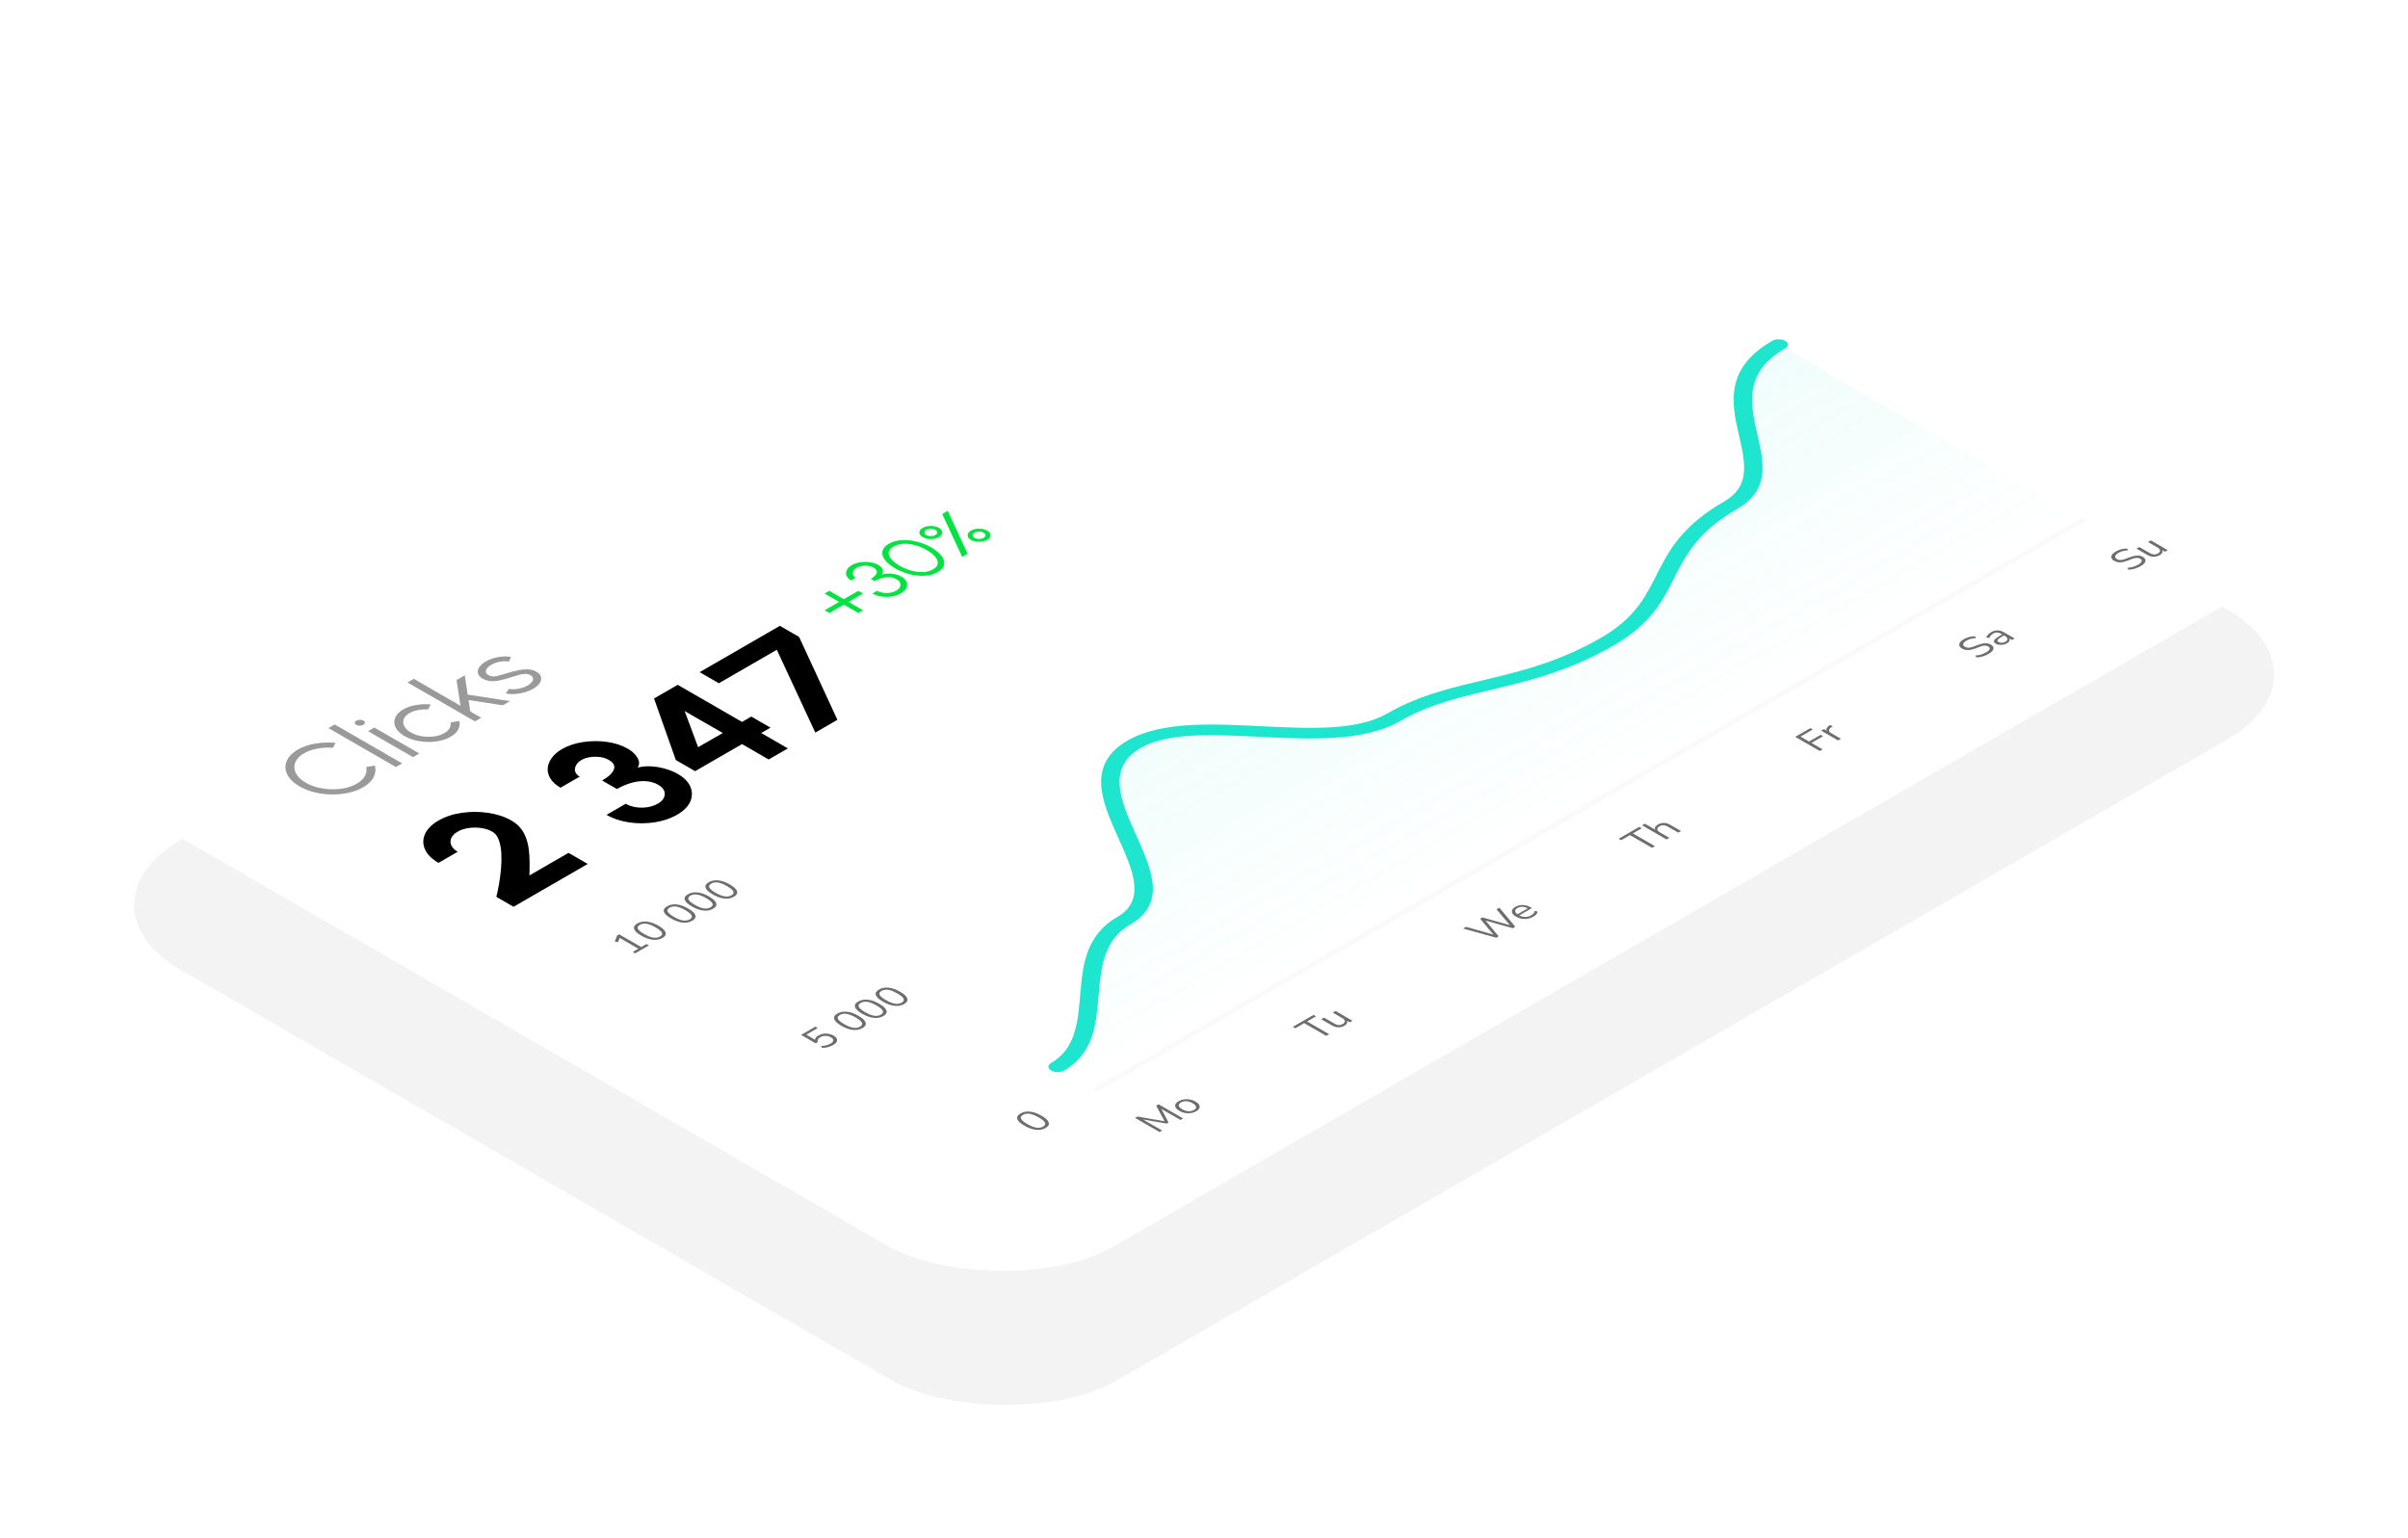 <svg width="371" height="237" viewBox="0 0 371 237" fill="none" xmlns="http://www.w3.org/2000/svg">
<g filter="url(#filter0_f_100_3689)">
<rect width="237.595" height="166.562" rx="20" transform="matrix(0.866 -0.5 0.866 0.5 10.509 139.441)" fill="black" fill-opacity="0.05"/>
</g>
<g clip-path="url(#clip0_100_3689)">
<rect width="237.595" height="166.562" rx="20" transform="matrix(0.866 -0.5 0.866 0.5 10 118.789)" fill="white"/>
<path d="M168.967 167.852L320.883 80.151" stroke="#FAFAFA" stroke-width="0.773" stroke-linecap="round"/>
<path d="M97.866 146.902L97.491 146.685L98.353 146.188L95.484 144.531L95.232 145.171L94.718 145.091L95.077 144.154L95.392 143.972L98.792 145.934L99.601 145.468L99.975 145.684L97.866 146.902ZM102.067 144.532C101.635 144.782 101.14 144.875 100.584 144.814C100.027 144.752 99.434 144.539 98.806 144.177C98.174 143.812 97.807 143.47 97.703 143.151C97.6 142.831 97.764 142.547 98.196 142.298C98.631 142.046 99.124 141.951 99.674 142.013C100.223 142.071 100.814 142.282 101.446 142.647C102.077 143.012 102.445 143.356 102.549 143.679C102.656 144.001 102.495 144.285 102.067 144.532ZM101.687 144.313C101.986 144.14 102.081 143.939 101.97 143.71C101.863 143.479 101.542 143.209 101.007 142.9C100.471 142.591 100.009 142.407 99.62 142.347C99.227 142.285 98.879 142.342 98.576 142.517C98.276 142.69 98.178 142.891 98.281 143.12C98.389 143.346 98.708 143.613 99.24 143.92C99.775 144.229 100.241 144.416 100.637 144.48C101.037 144.542 101.387 144.486 101.687 144.313ZM106.652 141.885C106.22 142.135 105.726 142.228 105.169 142.166C104.612 142.105 104.02 141.892 103.391 141.53C102.76 141.165 102.392 140.823 102.289 140.504C102.185 140.184 102.349 139.9 102.781 139.651C103.217 139.399 103.709 139.304 104.259 139.366C104.808 139.424 105.399 139.635 106.031 140C106.663 140.365 107.03 140.709 107.134 141.032C107.241 141.354 107.08 141.638 106.652 141.885ZM106.272 141.666C106.572 141.493 106.666 141.292 106.556 141.063C106.449 140.832 106.127 140.562 105.592 140.253C105.057 139.944 104.594 139.76 104.205 139.7C103.813 139.638 103.465 139.695 103.161 139.87C102.861 140.043 102.763 140.244 102.867 140.473C102.974 140.699 103.293 140.966 103.825 141.273C104.361 141.582 104.826 141.769 105.222 141.833C105.622 141.894 105.972 141.839 106.272 141.666ZM109.862 140.032C109.43 140.281 108.936 140.375 108.379 140.313C107.822 140.251 107.23 140.039 106.602 139.677C105.97 139.312 105.602 138.97 105.499 138.65C105.395 138.331 105.559 138.047 105.991 137.797C106.427 137.546 106.919 137.451 107.469 137.513C108.019 137.571 108.609 137.782 109.241 138.147C109.873 138.511 110.241 138.855 110.344 139.179C110.451 139.5 110.29 139.785 109.862 140.032ZM109.482 139.813C109.782 139.639 109.876 139.439 109.766 139.21C109.659 138.979 109.338 138.709 108.802 138.4C108.267 138.091 107.805 137.907 107.415 137.847C107.023 137.785 106.675 137.842 106.371 138.017C106.072 138.19 105.973 138.391 106.077 138.619C106.184 138.846 106.504 139.113 107.035 139.42C107.571 139.729 108.037 139.916 108.433 139.979C108.832 140.041 109.182 139.986 109.482 139.813ZM113.072 138.179C112.641 138.428 112.146 138.522 111.589 138.46C111.033 138.398 110.44 138.186 109.812 137.823C109.18 137.459 108.813 137.116 108.709 136.797C108.606 136.478 108.77 136.193 109.202 135.944C109.637 135.693 110.13 135.598 110.679 135.66C111.229 135.717 111.82 135.929 112.451 136.293C113.083 136.658 113.451 137.002 113.554 137.326C113.661 137.647 113.501 137.931 113.072 138.179ZM112.692 137.959C112.992 137.786 113.087 137.585 112.976 137.357C112.869 137.126 112.548 136.856 112.012 136.547C111.477 136.238 111.015 136.053 110.626 135.994C110.233 135.932 109.885 135.988 109.582 136.164C109.282 136.337 109.184 136.537 109.287 136.766C109.394 136.993 109.714 137.26 110.246 137.567C110.781 137.876 111.247 138.062 111.643 138.126C112.043 138.188 112.392 138.132 112.692 137.959Z" fill="#6D6D6D"/>
<path d="M128.383 161.019C128.14 161.159 127.869 161.27 127.569 161.353C127.269 161.435 126.971 161.479 126.675 161.486L126.493 161.189C127.096 161.154 127.594 161.023 127.986 160.796C128.247 160.646 128.379 160.485 128.383 160.314C128.386 160.143 128.268 159.989 128.029 159.851C127.783 159.708 127.51 159.633 127.21 159.625C126.91 159.617 126.635 159.685 126.386 159.829C126.025 160.037 125.891 160.287 125.984 160.58L125.663 160.765L123.42 159.47L125.609 158.206L125.984 158.423L124.228 159.436L125.577 160.215C125.577 159.976 125.747 159.759 126.086 159.563C126.321 159.427 126.577 159.337 126.851 159.294C127.126 159.251 127.401 159.255 127.676 159.307C127.951 159.354 128.208 159.447 128.447 159.585C128.682 159.721 128.839 159.871 128.918 160.036C128.996 160.201 128.991 160.369 128.902 160.54C128.816 160.709 128.643 160.868 128.383 161.019ZM132.888 158.418C132.456 158.667 131.961 158.761 131.405 158.699C130.848 158.638 130.255 158.425 129.627 158.063C128.995 157.698 128.628 157.356 128.524 157.037C128.421 156.717 128.585 156.433 129.017 156.184C129.452 155.932 129.945 155.837 130.494 155.899C131.044 155.957 131.635 156.168 132.266 156.533C132.898 156.897 133.266 157.242 133.369 157.565C133.476 157.887 133.316 158.171 132.888 158.418ZM132.507 158.199C132.807 158.026 132.902 157.825 132.791 157.596C132.684 157.365 132.363 157.095 131.827 156.786C131.292 156.477 130.83 156.293 130.441 156.233C130.048 156.171 129.7 156.228 129.397 156.403C129.097 156.576 128.999 156.777 129.102 157.006C129.209 157.232 129.529 157.499 130.061 157.806C130.596 158.115 131.062 158.302 131.458 158.366C131.858 158.427 132.208 158.372 132.507 158.199ZM136.098 156.565C135.666 156.814 135.172 156.908 134.615 156.846C134.058 156.784 133.465 156.572 132.837 156.209C132.206 155.845 131.838 155.503 131.734 155.183C131.631 154.864 131.795 154.58 132.227 154.33C132.662 154.079 133.155 153.984 133.705 154.046C134.254 154.104 134.845 154.315 135.477 154.68C136.108 155.044 136.476 155.388 136.58 155.712C136.687 156.033 136.526 156.318 136.098 156.565ZM135.718 156.345C136.017 156.172 136.112 155.971 136.001 155.743C135.894 155.512 135.573 155.242 135.038 154.933C134.502 154.624 134.04 154.439 133.651 154.38C133.258 154.318 132.91 154.375 132.607 154.55C132.307 154.723 132.209 154.924 132.313 155.152C132.42 155.379 132.739 155.646 133.271 155.953C133.806 156.262 134.272 156.448 134.668 156.512C135.068 156.574 135.418 156.519 135.718 156.345ZM139.308 154.712C138.876 154.961 138.382 155.055 137.825 154.993C137.268 154.931 136.676 154.719 136.047 154.356C135.416 153.991 135.048 153.649 134.945 153.33C134.841 153.011 135.005 152.726 135.437 152.477C135.873 152.226 136.365 152.131 136.915 152.193C137.464 152.25 138.055 152.462 138.687 152.826C139.319 153.191 139.686 153.535 139.79 153.859C139.897 154.18 139.736 154.464 139.308 154.712ZM138.928 154.492C139.228 154.319 139.322 154.118 139.212 153.889C139.105 153.659 138.783 153.389 138.248 153.08C137.713 152.771 137.25 152.586 136.861 152.526C136.469 152.465 136.121 152.521 135.817 152.696C135.517 152.87 135.419 153.07 135.523 153.299C135.63 153.526 135.949 153.793 136.481 154.1C137.017 154.409 137.482 154.595 137.879 154.659C138.278 154.721 138.628 154.665 138.928 154.492Z" fill="#6D6D6D"/>
<path d="M161.095 173.815C160.663 174.065 160.169 174.158 159.612 174.096C159.055 174.035 158.462 173.822 157.834 173.46C157.202 173.095 156.835 172.753 156.731 172.434C156.628 172.114 156.792 171.83 157.224 171.581C157.659 171.329 158.152 171.234 158.702 171.296C159.251 171.354 159.842 171.565 160.474 171.93C161.105 172.295 161.473 172.639 161.577 172.962C161.684 173.284 161.523 173.568 161.095 173.815ZM160.715 173.596C161.014 173.423 161.109 173.222 160.998 172.993C160.891 172.762 160.57 172.492 160.035 172.183C159.499 171.874 159.037 171.69 158.648 171.63C158.255 171.568 157.907 171.625 157.604 171.8C157.304 171.973 157.206 172.174 157.31 172.403C157.417 172.629 157.736 172.896 158.268 173.203C158.803 173.512 159.269 173.699 159.665 173.763C160.065 173.825 160.415 173.769 160.715 173.596Z" fill="#6D6D6D"/>
<path d="M178.655 174.44L174.881 172.261L175.25 172.047L179.426 172.783L178.141 170.378L178.511 170.165L182.285 172.344L181.878 172.579L178.928 170.876L180.037 172.968L179.748 173.135L176.112 172.508L179.057 174.208L178.655 174.44ZM184.296 171.239C184.042 171.385 183.767 171.48 183.471 171.524C183.175 171.567 182.875 171.561 182.572 171.505C182.268 171.445 181.979 171.336 181.704 171.177C181.429 171.019 181.242 170.853 181.142 170.68C181.042 170.503 181.03 170.328 181.105 170.157C181.18 169.986 181.344 169.828 181.597 169.681C181.847 169.537 182.12 169.443 182.416 169.4C182.716 169.355 183.018 169.362 183.321 169.422C183.625 169.477 183.914 169.585 184.188 169.743C184.463 169.902 184.651 170.07 184.751 170.247C184.851 170.42 184.861 170.593 184.783 170.766C184.708 170.937 184.545 171.095 184.296 171.239ZM183.948 171.038C184.19 170.898 184.299 170.736 184.274 170.553C184.246 170.368 184.071 170.182 183.749 169.997C183.425 169.809 183.103 169.708 182.786 169.694C182.468 169.679 182.188 169.742 181.945 169.882C181.699 170.024 181.588 170.187 181.613 170.371C181.642 170.552 181.818 170.736 182.143 170.924C182.465 171.109 182.784 171.211 183.102 171.23C183.419 171.244 183.701 171.18 183.948 171.038Z" fill="#6D6D6D"/>
<path d="M204.333 159.618L200.938 157.659L199.568 158.45L199.188 158.23L202.373 156.391L202.753 156.611L201.383 157.402L204.777 159.362L204.333 159.618ZM207.15 158.047C206.526 158.408 205.869 158.389 205.18 157.991L203.563 157.058L203.997 156.808L205.608 157.738C205.84 157.872 206.058 157.944 206.262 157.954C206.469 157.963 206.674 157.908 206.877 157.791C207.099 157.663 207.206 157.516 207.199 157.352C207.188 157.185 207.059 157.03 206.813 156.888L205.335 156.035L205.769 155.785L208.371 157.287L207.948 157.531L207.509 157.277C207.584 157.415 207.589 157.553 207.525 157.689C207.461 157.82 207.336 157.94 207.15 158.047Z" fill="#6D6D6D"/>
<path d="M230.523 144.499L225.426 143.084L225.887 142.818L230.084 144.011L228.044 141.572L228.398 141.368L232.638 142.567L230.566 140.116L231.005 139.863L233.457 142.805L233.066 143.031L228.885 141.86L230.903 144.28L230.523 144.499ZM236.246 141.251C235.836 141.488 235.392 141.606 234.913 141.606C234.432 141.604 233.984 141.484 233.57 141.245C233.302 141.09 233.12 140.923 233.023 140.744C232.924 140.563 232.911 140.386 232.986 140.215C233.061 140.04 233.222 139.882 233.468 139.739C233.821 139.535 234.212 139.442 234.64 139.458C235.065 139.473 235.476 139.594 235.872 139.823L236.038 139.919L234.078 141.05C234.389 141.213 234.701 141.294 235.015 141.294C235.326 141.292 235.62 141.211 235.898 141.05C236.056 140.959 236.182 140.859 236.279 140.75C236.371 140.639 236.427 140.514 236.445 140.376L236.9 140.466C236.893 140.598 236.83 140.735 236.712 140.877C236.591 141.017 236.436 141.142 236.246 141.251ZM233.8 139.919C233.554 140.061 233.436 140.217 233.446 140.388C233.457 140.559 233.575 140.724 233.8 140.883L235.379 139.971C235.104 139.825 234.83 139.747 234.555 139.736C234.283 139.724 234.032 139.785 233.8 139.919Z" fill="#6D6D6D"/>
<path d="M254.525 130.642L251.13 128.682L249.76 129.473L249.38 129.254L252.565 127.415L252.945 127.634L251.575 128.425L254.969 130.385L254.525 130.642ZM256.76 129.351L252.986 127.172L253.42 126.922L255.02 127.846C254.949 127.706 254.951 127.569 255.026 127.435C255.101 127.297 255.235 127.172 255.427 127.061C256.045 126.704 256.696 126.724 257.381 127.119L259.004 128.056L258.57 128.306L256.975 127.385C256.732 127.245 256.507 127.171 256.3 127.163C256.093 127.15 255.886 127.204 255.679 127.323C255.44 127.461 255.324 127.615 255.331 127.784C255.338 127.949 255.465 128.102 255.711 128.244L257.194 129.101L256.76 129.351Z" fill="#6D6D6D"/>
<path d="M280.368 115.723L276.593 113.544L278.927 112.197L279.297 112.41L277.402 113.504L278.719 114.264L280.507 113.232L280.876 113.445L279.088 114.478L280.807 115.47L280.368 115.723ZM283.19 114.094L280.588 112.592L281.011 112.348L281.476 112.617C281.301 112.355 281.414 112.09 281.814 111.822L281.953 111.723L282.36 111.921L282.119 112.097C281.894 112.252 281.785 112.405 281.792 112.558C281.796 112.708 281.914 112.85 282.146 112.984L283.629 113.841L283.19 114.094Z" fill="#6D6D6D"/>
<path d="M306.398 100.749C306.102 100.92 305.797 101.053 305.483 101.148C305.165 101.241 304.846 101.295 304.524 101.312L304.326 101.018C304.647 100.994 304.942 100.943 305.21 100.867C305.477 100.791 305.743 100.676 306.007 100.524C306.329 100.338 306.507 100.167 306.543 100.011C306.578 99.85 306.498 99.713 306.302 99.6C306.145 99.509 305.963 99.47 305.756 99.482C305.552 99.492 305.292 99.558 304.974 99.68L304.305 99.936C303.898 100.089 303.53 100.167 303.202 100.171C302.874 100.171 302.574 100.093 302.303 99.936C302.078 99.807 301.938 99.66 301.885 99.498C301.835 99.333 301.867 99.164 301.981 98.991C302.095 98.818 302.288 98.653 302.559 98.496C302.813 98.35 303.09 98.238 303.389 98.159C303.686 98.079 303.984 98.039 304.283 98.039L304.471 98.326C304.164 98.334 303.889 98.371 303.646 98.437C303.4 98.501 303.166 98.597 302.945 98.725C302.663 98.888 302.504 99.056 302.468 99.229C302.429 99.4 302.517 99.547 302.731 99.671C302.902 99.77 303.09 99.818 303.293 99.816C303.5 99.812 303.746 99.754 304.032 99.643L304.706 99.389C305.142 99.225 305.522 99.137 305.847 99.127C306.172 99.112 306.464 99.18 306.725 99.331C306.935 99.452 307.064 99.592 307.11 99.751C307.16 99.908 307.125 100.072 307.003 100.246C306.885 100.417 306.684 100.584 306.398 100.749ZM309.232 99.114C309.053 99.217 308.859 99.29 308.648 99.333C308.437 99.372 308.23 99.38 308.027 99.358C307.824 99.335 307.647 99.281 307.497 99.194C307.308 99.085 307.206 98.97 307.192 98.851C307.181 98.729 307.265 98.59 307.443 98.434C307.622 98.273 307.907 98.079 308.3 97.853L308.471 97.754L308.305 97.658C308.084 97.53 307.879 97.465 307.69 97.463C307.501 97.457 307.306 97.511 307.106 97.627C306.949 97.718 306.821 97.819 306.721 97.93C306.617 98.039 306.539 98.167 306.485 98.313L306.019 98.217C306.059 98.083 306.146 97.944 306.282 97.8C306.421 97.654 306.58 97.529 306.758 97.426C307.094 97.232 307.424 97.136 307.749 97.139C308.077 97.139 308.414 97.239 308.761 97.438L310.399 98.384L309.992 98.619L309.542 98.359C309.628 98.487 309.644 98.618 309.59 98.752C309.54 98.884 309.421 99.004 309.232 99.114ZM308.975 98.885C309.189 98.761 309.291 98.618 309.28 98.455C309.266 98.29 309.144 98.142 308.916 98.01L308.755 97.918L308.589 98.013C308.3 98.18 308.086 98.32 307.947 98.434C307.808 98.543 307.738 98.637 307.738 98.715C307.738 98.789 307.795 98.859 307.909 98.925C308.056 99.01 308.225 99.05 308.418 99.046C308.614 99.039 308.8 98.986 308.975 98.885Z" fill="#6D6D6D"/>
<path d="M329.822 87.23C329.525 87.401 329.22 87.534 328.906 87.629C328.588 87.721 328.269 87.776 327.948 87.792L327.75 87.499C328.071 87.474 328.365 87.424 328.633 87.347C328.901 87.271 329.167 87.157 329.431 87.004C329.752 86.819 329.93 86.648 329.966 86.491C330.002 86.33 329.921 86.193 329.725 86.08C329.568 85.989 329.386 85.95 329.179 85.963C328.976 85.973 328.715 86.039 328.397 86.16L327.728 86.417C327.321 86.569 326.954 86.648 326.625 86.652C326.297 86.652 325.997 86.573 325.726 86.417C325.501 86.287 325.362 86.141 325.308 85.978C325.258 85.813 325.29 85.644 325.405 85.471C325.519 85.298 325.712 85.133 325.983 84.977C326.236 84.83 326.513 84.718 326.813 84.64C327.109 84.559 327.407 84.519 327.707 84.519L327.894 84.807C327.587 84.815 327.312 84.852 327.07 84.918C326.823 84.982 326.59 85.078 326.368 85.205C326.086 85.368 325.928 85.536 325.892 85.709C325.853 85.88 325.94 86.028 326.154 86.151C326.325 86.25 326.513 86.299 326.716 86.296C326.923 86.292 327.17 86.235 327.455 86.123L328.13 85.87C328.565 85.705 328.945 85.618 329.27 85.607C329.595 85.593 329.888 85.661 330.148 85.811C330.359 85.933 330.487 86.073 330.534 86.231C330.584 86.388 330.548 86.553 330.427 86.726C330.309 86.897 330.107 87.065 329.822 87.23ZM332.757 85.535C332.132 85.896 331.475 85.877 330.786 85.48L329.17 84.546L329.603 84.296L331.215 85.226C331.447 85.36 331.665 85.432 331.868 85.443C332.075 85.451 332.28 85.396 332.484 85.279C332.705 85.151 332.812 85.005 332.805 84.84C332.794 84.673 332.666 84.519 332.419 84.376L330.942 83.523L331.375 83.273L333.977 84.775L333.554 85.019L333.115 84.766C333.19 84.904 333.196 85.041 333.131 85.177C333.067 85.309 332.942 85.428 332.757 85.535Z" fill="#6D6D6D"/>
<path opacity="0.07" d="M172.826 141.671C163.835 146.862 172.792 160.295 164.334 165.178L168.967 167.853L320.882 80.152L274.036 53.108C261.024 60.62 276.147 71.979 266.309 77.659C253.892 84.827 258.498 92.213 247.311 98.671C234.628 105.993 224.499 104.887 214.74 110.52C204.633 116.355 183.905 109.033 174.427 114.505C162.902 121.158 183.161 135.705 172.826 141.671Z" fill="url(#paint0_linear_100_3689)"/>
<path d="M161.94 163.796C161.386 164.116 161.386 164.635 161.94 164.955C162.495 165.275 163.393 165.275 163.948 164.955L161.94 163.796ZM214.74 110.52L215.744 111.1L214.74 110.52ZM266.644 77.852L265.64 77.272L266.644 77.852ZM275.04 53.687C275.595 53.367 275.595 52.848 275.04 52.528C274.486 52.208 273.587 52.208 273.032 52.528L275.04 53.687ZM163.948 164.955C166.35 163.569 167.562 161.691 168.238 159.685C168.913 157.682 169.085 155.442 169.27 153.276C169.458 151.08 169.659 148.952 170.35 147.054C171.04 145.16 172.19 143.584 174.165 142.444L172.157 141.285C169.637 142.74 168.319 144.665 167.572 146.716C166.826 148.763 166.62 151.022 166.435 153.195C166.246 155.398 166.079 157.508 165.451 159.372C164.823 161.234 163.767 162.741 161.94 163.796L163.948 164.955ZM174.165 142.444C177.165 140.712 177.844 138.397 177.563 135.981C177.284 133.579 176.033 130.906 174.877 128.326C173.7 125.702 172.614 123.161 172.5 120.875C172.387 118.61 173.234 116.71 175.74 115.263L173.733 114.104C170.476 115.984 169.536 118.399 169.662 120.922C169.787 123.424 170.965 126.144 172.128 128.737C173.31 131.375 174.472 133.877 174.73 136.091C174.986 138.291 174.324 140.034 172.157 141.285L174.165 142.444ZM175.74 115.263C177.795 114.077 180.485 113.541 183.702 113.361C186.951 113.179 190.565 113.366 194.382 113.555C198.133 113.74 202.073 113.925 205.724 113.677C209.409 113.427 212.92 112.73 215.744 111.1L213.736 109.941C211.506 111.228 208.675 111.826 205.393 112.049C202.076 112.274 198.425 112.109 194.623 111.921C190.887 111.737 186.988 111.53 183.427 111.729C179.834 111.931 176.418 112.554 173.733 114.104L175.74 115.263ZM215.744 111.1C220.39 108.418 225.169 107.389 230.639 106.083C236.121 104.774 242.112 103.218 248.65 99.444L246.642 98.285C240.497 101.832 234.913 103.288 229.554 104.568C224.181 105.851 218.849 106.989 213.736 109.941L215.744 111.1ZM248.65 99.444C254.532 96.048 256.255 92.389 258.046 88.855C259.836 85.323 261.71 81.859 267.648 78.431L265.64 77.272C259.161 81.013 257.129 84.827 255.321 88.394C253.514 91.96 251.946 95.223 246.642 98.285L248.65 99.444ZM267.648 78.431C270.448 76.815 271.392 74.798 271.538 72.678C271.682 70.591 271.052 68.288 270.558 66.063C269.545 61.503 269.073 57.132 275.04 53.687L273.032 52.528C265.987 56.595 266.739 61.757 267.742 66.271C268.255 68.583 268.833 70.702 268.701 72.613C268.572 74.492 267.759 76.049 265.64 77.272L267.648 78.431Z" fill="#1EE5CE"/>
<path d="M55.937 121.321C55.281 121.699 54.535 121.981 53.699 122.165C52.859 122.346 51.99 122.431 51.094 122.421C50.198 122.405 49.321 122.293 48.461 122.085C47.607 121.874 46.833 121.569 46.14 121.169C45.448 120.769 44.919 120.322 44.554 119.829C44.194 119.333 44.002 118.828 43.979 118.313C43.956 117.793 44.103 117.292 44.422 116.809C44.736 116.324 45.221 115.892 45.877 115.513C46.662 115.06 47.568 114.748 48.593 114.577C49.618 114.407 50.651 114.371 51.69 114.469L51.295 115.233C50.496 115.167 49.699 115.208 48.905 115.357C48.11 115.501 47.425 115.74 46.847 116.073C46.316 116.38 45.928 116.729 45.683 117.121C45.438 117.508 45.33 117.909 45.358 118.325C45.385 118.741 45.547 119.146 45.843 119.541C46.138 119.936 46.561 120.292 47.11 120.609C47.669 120.931 48.291 121.178 48.974 121.349C49.662 121.517 50.367 121.609 51.087 121.625C51.812 121.638 52.51 121.574 53.18 121.433C53.849 121.286 54.445 121.062 54.967 120.761C55.568 120.414 55.988 120.014 56.228 119.561C56.468 119.102 56.535 118.648 56.429 118.197L57.752 117.969C57.923 118.569 57.861 119.165 57.565 119.757C57.265 120.346 56.722 120.867 55.937 121.321ZM60.997 118.192L50.604 112.192L51.574 111.632L61.967 117.632L60.997 118.192ZM56.707 112.669L57.677 112.109L64.606 116.108L63.636 116.668L56.707 112.669ZM55.987 111.685C55.83 111.775 55.645 111.823 55.432 111.829C55.22 111.829 55.035 111.783 54.878 111.693C54.721 111.602 54.645 111.497 54.65 111.377C54.654 111.251 54.735 111.143 54.892 111.053C55.044 110.965 55.227 110.921 55.439 110.921C55.652 110.915 55.837 110.958 55.994 111.049C56.151 111.139 56.229 111.246 56.229 111.369C56.224 111.489 56.144 111.594 55.987 111.685ZM69.415 111.324L70.752 111.096C70.876 111.531 70.828 111.964 70.606 112.396C70.389 112.826 69.999 113.203 69.435 113.528C68.798 113.896 68.052 114.138 67.197 114.252C66.347 114.364 65.491 114.352 64.627 114.216C63.763 114.075 62.996 113.811 62.327 113.424C61.819 113.131 61.435 112.806 61.177 112.448C60.913 112.088 60.773 111.722 60.754 111.348C60.736 110.97 60.842 110.604 61.073 110.252C61.304 109.901 61.657 109.587 62.133 109.313C62.696 108.987 63.35 108.762 64.094 108.637C64.842 108.509 65.595 108.482 66.352 108.557L65.95 109.325C65.405 109.287 64.883 109.319 64.385 109.421C63.881 109.519 63.454 109.67 63.103 109.873C62.636 110.142 62.338 110.458 62.209 110.82C62.075 111.18 62.1 111.542 62.285 111.904C62.475 112.264 62.812 112.584 63.297 112.864C63.782 113.144 64.338 113.338 64.966 113.444C65.599 113.548 66.227 113.562 66.851 113.484C67.47 113.404 68.008 113.232 68.465 112.968C68.844 112.75 69.112 112.494 69.269 112.2C69.426 111.907 69.475 111.615 69.415 111.324ZM78.587 108.037L77.471 108.681L72.185 107.869L72.455 109.625L74.146 110.601L73.176 111.161L62.783 105.161L63.753 104.601L70.945 108.753L70.342 104.797L71.61 104.065L72.053 107.033L78.587 108.037ZM82.052 106.189C81.664 106.402 81.225 106.575 80.735 106.709C80.246 106.842 79.756 106.922 79.266 106.949C78.777 106.975 78.334 106.941 77.936 106.845L78.414 106.153C78.668 106.214 78.971 106.231 79.322 106.205C79.673 106.173 80.024 106.109 80.375 106.013C80.721 105.914 81.022 105.792 81.276 105.645C81.558 105.482 81.775 105.304 81.927 105.109C82.079 104.914 82.146 104.724 82.128 104.537C82.109 104.345 81.982 104.181 81.747 104.045C81.493 103.898 81.211 103.832 80.902 103.845C80.588 103.856 80.262 103.91 79.925 104.009C79.583 104.105 79.239 104.208 78.892 104.317C78.269 104.522 77.689 104.686 77.153 104.809C76.618 104.932 76.119 104.982 75.657 104.961C75.195 104.934 74.765 104.806 74.368 104.577C73.948 104.334 73.703 104.057 73.634 103.745C73.564 103.428 73.638 103.11 73.855 102.793C74.073 102.47 74.4 102.182 74.839 101.929C75.403 101.604 76.038 101.378 76.745 101.253C77.456 101.125 78.119 101.118 78.733 101.233L78.414 101.953C78.142 101.892 77.846 101.873 77.528 101.897C77.209 101.921 76.895 101.977 76.585 102.065C76.28 102.15 76.008 102.26 75.768 102.393C75.467 102.561 75.237 102.745 75.075 102.945C74.909 103.142 74.835 103.337 74.853 103.529C74.876 103.718 75.015 103.886 75.269 104.033C75.523 104.18 75.793 104.248 76.079 104.237C76.361 104.224 76.673 104.166 77.015 104.065C77.357 103.958 77.745 103.841 78.179 103.713C78.733 103.548 79.28 103.408 79.821 103.293C80.361 103.178 80.872 103.129 81.352 103.145C81.832 103.161 82.264 103.282 82.647 103.509C83.063 103.749 83.301 104.03 83.361 104.353C83.421 104.676 83.336 105 83.105 105.325C82.869 105.648 82.518 105.936 82.052 106.189Z" fill="#9A9A9A"/>
<path d="M79.119 139.728L76.476 138.202C76.605 137.67 76.739 137.029 76.876 136.278C77.005 135.522 77.111 134.728 77.191 133.898C77.264 133.062 77.28 132.26 77.24 131.49C77.199 130.72 77.07 130.039 76.852 129.446C76.642 128.849 76.314 128.422 75.87 128.165C75.377 127.88 74.807 127.691 74.16 127.598C73.505 127.5 72.855 127.498 72.208 127.591C71.57 127.68 71.004 127.866 70.511 128.151C70.018 128.436 69.69 128.765 69.528 129.138C69.367 129.511 69.371 129.887 69.541 130.265C69.702 130.638 70.03 130.967 70.523 131.252L67.564 132.96C66.497 132.344 65.798 131.641 65.467 130.853C65.127 130.06 65.135 129.276 65.491 128.501C65.847 127.717 66.534 127.031 67.552 126.443C68.587 125.846 69.783 125.449 71.141 125.253C72.491 125.053 73.849 125.053 75.215 125.253C76.581 125.454 77.785 125.855 78.828 126.457C79.378 126.774 79.83 127.152 80.186 127.591C80.542 128.03 80.821 128.517 81.023 129.054C81.225 129.591 81.37 130.169 81.459 130.79C81.54 131.406 81.585 132.061 81.593 132.757C81.601 133.443 81.593 134.157 81.568 134.899L87.594 131.42L90.553 133.128L79.119 139.728ZM104.339 125.533C103.312 126.126 102.144 126.52 100.835 126.716C99.525 126.912 98.22 126.914 96.919 126.723C95.609 126.527 94.453 126.14 93.451 125.561L96.409 123.853C96.862 124.114 97.379 124.292 97.961 124.385C98.551 124.474 99.15 124.474 99.756 124.385C100.354 124.292 100.896 124.105 101.38 123.825C101.825 123.568 102.128 123.267 102.29 122.922C102.452 122.567 102.464 122.215 102.326 121.865C102.189 121.515 101.894 121.209 101.441 120.948C100.851 120.608 100.204 120.416 99.501 120.374C98.79 120.328 98.054 120.412 97.294 120.626C96.543 120.836 95.795 121.156 95.051 121.585L92.772 120.269C93.774 119.691 94.376 119.124 94.579 118.568C94.789 118.008 94.526 117.516 93.79 117.091C93.411 116.872 92.966 116.727 92.457 116.657C91.948 116.587 91.438 116.592 90.929 116.671C90.42 116.741 89.975 116.886 89.595 117.105C89.207 117.329 88.928 117.602 88.759 117.924C88.581 118.242 88.532 118.559 88.613 118.876C88.702 119.189 88.937 119.455 89.317 119.674L86.358 121.382C85.663 120.981 85.154 120.524 84.83 120.01C84.499 119.492 84.349 118.958 84.382 118.407C84.422 117.852 84.628 117.318 85 116.804C85.372 116.282 85.905 115.82 86.601 115.419C87.514 114.891 88.585 114.534 89.814 114.348C91.042 114.161 92.271 114.152 93.499 114.32C94.728 114.488 95.811 114.842 96.749 115.384C97.404 115.762 97.893 116.221 98.216 116.762C98.539 117.304 98.547 117.812 98.24 118.288C98.911 118.106 99.622 118.041 100.374 118.092C101.118 118.139 101.841 118.267 102.544 118.477C103.248 118.678 103.866 118.932 104.4 119.24C105.394 119.814 106.053 120.484 106.376 121.249C106.691 122.01 106.679 122.773 106.339 123.538C106 124.294 105.333 124.959 104.339 125.533ZM118.433 117.032L114.323 114.66L107.096 118.831L104.126 117.116L100.767 107.632L104.417 105.525L114.323 111.244L115.753 110.418L118.712 112.126L117.281 112.952L121.391 115.324L118.433 117.032ZM107.557 115.135L111.364 112.952L105.484 109.571L107.557 115.135ZM125.613 112.887L119.684 100.127L110.748 105.286L107.79 103.578L120.157 96.438L123.116 98.146L129.02 110.92L125.613 112.887Z" fill="black"/>
<path d="M132.242 94.459L130.008 93.169L127.774 94.459L127.046 94.039L129.281 92.749L127.046 91.459L127.774 91.039L130.008 92.329L132.242 91.039L132.97 91.459L130.735 92.749L132.97 94.039L132.242 94.459ZM138.827 91.414C138.383 91.669 137.897 91.838 137.367 91.921C136.833 92.001 136.307 92.001 135.787 91.921C135.271 91.838 134.814 91.683 134.415 91.453L135.143 91.033C135.406 91.185 135.709 91.29 136.052 91.348C136.395 91.402 136.745 91.402 137.102 91.348C137.455 91.292 137.788 91.174 138.099 90.994C138.363 90.842 138.545 90.663 138.645 90.457C138.745 90.247 138.758 90.038 138.681 89.83C138.605 89.618 138.435 89.436 138.172 89.284C137.843 89.094 137.486 88.984 137.102 88.954C136.714 88.922 136.321 88.959 135.922 89.065C135.52 89.169 135.132 89.329 134.758 89.545L134.155 89.197C134.672 88.899 134.976 88.597 135.07 88.291C135.164 87.981 134.997 87.703 134.571 87.457C134.339 87.323 134.064 87.238 133.745 87.202C133.43 87.164 133.113 87.171 132.794 87.223C132.475 87.271 132.2 87.362 131.968 87.496C131.736 87.63 131.571 87.793 131.474 87.985C131.377 88.173 131.356 88.361 131.412 88.549C131.471 88.735 131.616 88.895 131.848 89.029L131.121 89.449C130.847 89.291 130.648 89.11 130.523 88.906C130.395 88.7 130.338 88.487 130.352 88.267C130.366 88.047 130.447 87.834 130.596 87.628C130.745 87.422 130.958 87.239 131.235 87.079C131.599 86.869 132.027 86.726 132.519 86.65C133.014 86.572 133.509 86.564 134.005 86.626C134.5 86.688 134.931 86.825 135.299 87.037C135.655 87.243 135.886 87.482 135.99 87.754C136.094 88.026 136.049 88.286 135.855 88.534C136.215 88.43 136.579 88.378 136.946 88.378C137.31 88.376 137.658 88.417 137.99 88.501C138.323 88.585 138.626 88.706 138.9 88.864C139.298 89.094 139.558 89.364 139.679 89.674C139.8 89.984 139.788 90.295 139.643 90.607C139.497 90.915 139.225 91.184 138.827 91.414ZM144.483 88.148C144.046 88.4 143.559 88.57 143.022 88.656C142.482 88.74 141.917 88.751 141.328 88.692C140.74 88.632 140.154 88.507 139.572 88.32C138.99 88.127 138.439 87.882 137.92 87.582C137.4 87.282 136.974 86.964 136.641 86.628C136.312 86.29 136.098 85.952 135.997 85.614C135.893 85.274 135.916 84.949 136.065 84.639C136.21 84.327 136.501 84.045 136.938 83.793C137.371 83.543 137.857 83.376 138.398 83.292C138.935 83.206 139.496 83.194 140.081 83.256C140.663 83.316 141.245 83.442 141.827 83.634C142.413 83.824 142.965 84.069 143.485 84.369C144.005 84.669 144.429 84.988 144.758 85.326C145.087 85.66 145.305 85.996 145.413 86.334C145.52 86.672 145.501 86.997 145.356 87.309C145.207 87.618 144.916 87.898 144.483 88.148ZM143.755 87.728C144.212 87.465 144.455 87.163 144.483 86.823C144.514 86.481 144.377 86.132 144.072 85.776C143.764 85.418 143.338 85.082 142.794 84.768C142.219 84.436 141.621 84.185 141.001 84.015C140.381 83.841 139.782 83.767 139.203 83.793C138.625 83.815 138.112 83.955 137.665 84.213C137.312 84.417 137.085 84.642 136.984 84.888C136.884 85.134 136.889 85.389 137 85.653C137.111 85.917 137.307 86.18 137.587 86.442C137.864 86.702 138.206 86.949 138.611 87.183C139.158 87.499 139.744 87.745 140.367 87.921C140.987 88.094 141.593 88.172 142.186 88.154C142.775 88.135 143.298 87.993 143.755 87.728ZM148.242 85.822L145.165 79.199L146.007 78.713L149.083 85.337L148.242 85.822ZM144.661 82.772C144.433 82.904 144.169 82.992 143.872 83.036C143.574 83.08 143.274 83.081 142.973 83.039C142.671 82.993 142.406 82.904 142.178 82.772C141.942 82.636 141.786 82.482 141.71 82.31C141.637 82.136 141.639 81.963 141.715 81.791C141.795 81.617 141.947 81.465 142.172 81.335C142.401 81.203 142.666 81.116 142.967 81.074C143.265 81.03 143.563 81.03 143.861 81.074C144.163 81.116 144.429 81.204 144.661 81.338C144.894 81.472 145.046 81.626 145.119 81.8C145.195 81.972 145.193 82.145 145.113 82.319C145.037 82.491 144.887 82.642 144.661 82.772ZM144.105 82.451C144.299 82.339 144.396 82.207 144.396 82.055C144.393 81.901 144.296 81.769 144.105 81.659C143.911 81.547 143.683 81.491 143.419 81.491C143.153 81.489 142.922 81.544 142.728 81.656C142.538 81.766 142.443 81.899 142.443 82.055C142.443 82.207 142.54 82.339 142.734 82.451C142.924 82.561 143.153 82.617 143.419 82.619C143.686 82.617 143.915 82.561 144.105 82.451ZM152.092 83.198C151.863 83.33 151.597 83.418 151.292 83.462C150.987 83.502 150.684 83.501 150.382 83.459C150.081 83.413 149.82 83.326 149.598 83.198C149.366 83.064 149.213 82.91 149.141 82.736C149.064 82.56 149.064 82.386 149.141 82.214C149.22 82.04 149.373 81.888 149.598 81.758C149.83 81.624 150.097 81.536 150.398 81.494C150.699 81.452 151.001 81.454 151.302 81.5C151.6 81.544 151.862 81.631 152.087 81.761C152.316 81.893 152.47 82.046 152.549 82.22C152.626 82.392 152.626 82.566 152.549 82.742C152.473 82.914 152.321 83.066 152.092 83.198ZM151.536 82.877C151.723 82.769 151.817 82.637 151.817 82.481C151.817 82.325 151.721 82.192 151.531 82.082C151.34 81.972 151.11 81.917 150.84 81.917C150.57 81.917 150.341 81.971 150.154 82.079C149.963 82.189 149.866 82.323 149.863 82.481C149.863 82.637 149.958 82.77 150.149 82.88C150.339 82.99 150.57 83.045 150.84 83.045C151.113 83.043 151.346 82.987 151.536 82.877Z" fill="#02E341"/>
</g>
<defs>
<filter id="filter0_f_100_3689" x="-9.491" y="0.652" width="390.018" height="242.064" filterUnits="userSpaceOnUse" color-interpolation-filters="sRGB">
<feFlood flood-opacity="0" result="BackgroundImageFix"/>
<feBlend mode="normal" in="SourceGraphic" in2="BackgroundImageFix" result="shape"/>
<feGaussianBlur stdDeviation="10" result="effect1_foregroundBlur_100_3689"/>
</filter>
<linearGradient id="paint0_linear_100_3689" x1="122.121" y1="140.809" x2="145.541" y2="181.377" gradientUnits="userSpaceOnUse">
<stop stop-color="#1EE5CE"/>
<stop offset="1" stop-color="#1EE5CE" stop-opacity="0"/>
</linearGradient>
<clipPath id="clip0_100_3689">
<rect width="237.595" height="166.562" rx="20" transform="matrix(0.866 -0.5 0.866 0.5 10 118.789)" fill="white"/>
</clipPath>
</defs>
</svg>
